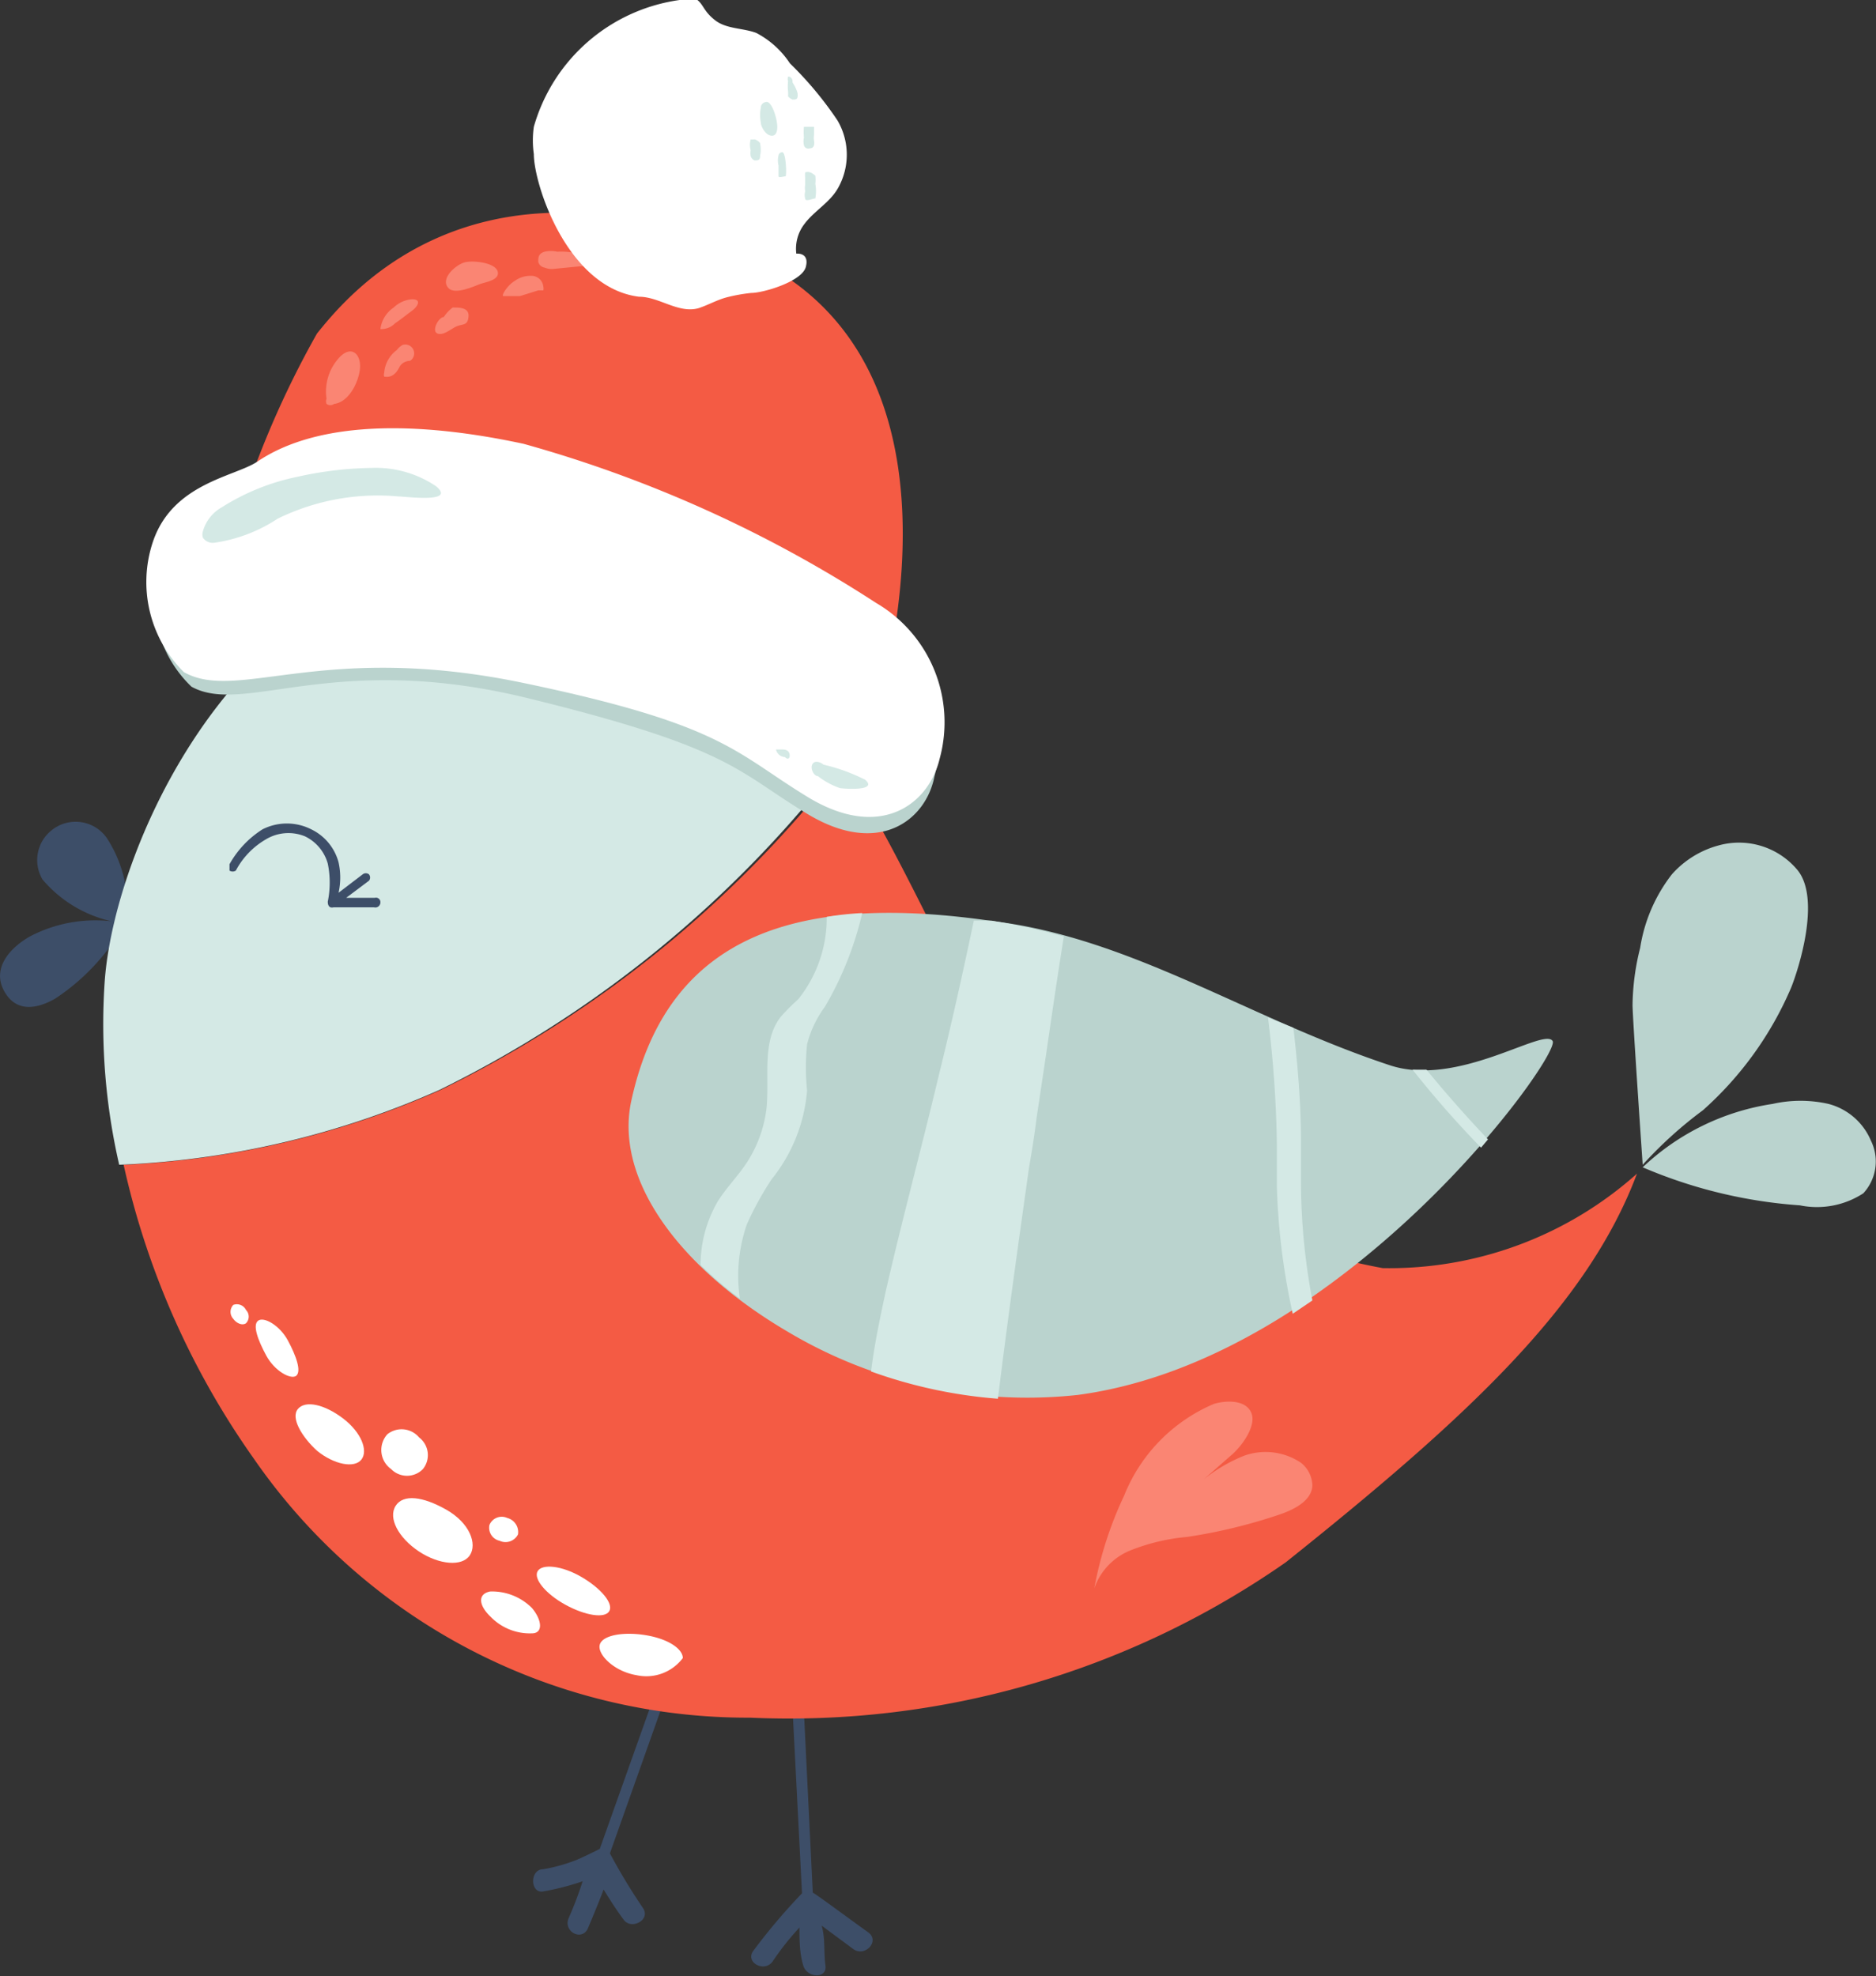 <svg xmlns="http://www.w3.org/2000/svg" viewBox="0 0 29.59 31.17"><rect x="0" y="0" width="29.59" height="31.17" fill="#333333" stroke="none"/><defs><style>.cls-1{fill:#3d4e68;}.cls-2{fill:#f45b44;}.cls-3{fill:#bad3ce;}.cls-4{fill:#d4e9e5;}.cls-5{fill:#fff;}.cls-6{fill:#fa8573;}</style></defs><g id="Layer_2" data-name="Layer 2"><g id="Image"><path class="cls-1" d="M13.7,30.48c-.28-.2-.86-.63-.88-.63l-.2-4.08h-.18l.21,4.09a9.44,9.44,0,0,0-.77.91c-.13.18.18.35.31.16a4.25,4.25,0,0,1,.42-.53c0,.2,0,.4.06.6s.38.21.35,0,0-.42-.06-.63l.5.37C13.64,30.87,13.88,30.62,13.7,30.48Z"/><path class="cls-1" d="M9.62,29.23,11,25.34l-.16-.06L9.46,29.16s-.34.17-.41.19a2.62,2.62,0,0,1-.48.13c-.22,0-.21.39,0,.35a4,4,0,0,0,.62-.16,5.77,5.77,0,0,1-.22.58c-.09.21.2.37.3.17,0,0,.19-.45.25-.62.1.16.2.32.32.48s.43,0,.3-.19A9.46,9.46,0,0,1,9.62,29.23Z"/><path class="cls-2" d="M21.81,20A10.6,10.6,0,0,1,16,16.82c-.89-1.08-1.59-3.05-2.71-4.78a18,18,0,0,1-6.34,5.15,13.83,13.83,0,0,1-5,1.18A12.81,12.81,0,0,0,4,23a9.47,9.47,0,0,0,7.83,4.09,13.69,13.69,0,0,0,8.45-2.45c2.88-2.3,4.76-4.05,5.54-6.13A5.86,5.86,0,0,1,21.81,20Z"/><path class="cls-3" d="M27.12,13.33a1.51,1.51,0,0,0-.75.46,2.52,2.52,0,0,0-.5,1.16,3.83,3.83,0,0,0-.12.9c0,.2.16,2.52.16,2.52a6.53,6.53,0,0,1,.95-.86,5.45,5.45,0,0,0,1.39-1.93c.11-.27.48-1.4.1-1.86A1.2,1.2,0,0,0,27.12,13.33Z"/><path class="cls-3" d="M28.84,17.41a2,2,0,0,0-.88,0,3.8,3.8,0,0,0-2.05,1,7.64,7.64,0,0,0,2.48.6,1.34,1.34,0,0,0,1-.19.74.74,0,0,0,.12-.83A1,1,0,0,0,28.84,17.41Z"/><path class="cls-1" d="M.82,13.09a.6.6,0,0,0-.15.78,2,2,0,0,0,1.09.66,2.22,2.22,0,0,0-1.29.24c-.3.17-.6.49-.41.85s.53.29.81.13A3.4,3.4,0,0,0,2,14.51a2,2,0,0,0-.32-1.3A.6.6,0,0,0,.82,13.09Z"/><path class="cls-4" d="M13.27,12A6.42,6.42,0,0,0,8.33,8.77C4,8.41,1.8,13.22,1.65,15.5a9.9,9.9,0,0,0,.23,2.87,13.83,13.83,0,0,0,5.05-1.18A18,18,0,0,0,13.27,12Z"/><path class="cls-5" d="M5,22.88c.27.22.59.28.7.14s0-.43-.29-.65-.59-.29-.71-.15S4.76,22.66,5,22.88Z"/><path class="cls-5" d="M6.61,24.47c.32.21.68.24.8.06s0-.51-.37-.72-.68-.25-.8-.06S6.28,24.25,6.61,24.47Z"/><path class="cls-5" d="M8.92,25.31c.31.17.62.22.69.1s-.13-.36-.44-.54-.62-.21-.69-.09S8.61,25.14,8.92,25.31Z"/><path class="cls-5" d="M4.67,21.7c.09-.07,0-.32-.13-.56s-.38-.38-.47-.31,0,.31.13.55S4.58,21.76,4.67,21.7Z"/><path class="cls-5" d="M10.77,26.15c0-.14-.22-.3-.58-.36s-.69,0-.73.15.22.42.58.48A.72.72,0,0,0,10.77,26.15Z"/><path class="cls-5" d="M6.17,23.17a.35.35,0,0,0,.5,0,.35.35,0,0,0-.06-.5.36.36,0,0,0-.5-.05A.37.37,0,0,0,6.17,23.17Z"/><path class="cls-5" d="M7.74,25.5a.86.86,0,0,0,.65.26c.18,0,.16-.21,0-.4a.89.89,0,0,0-.66-.26C7.53,25.14,7.55,25.32,7.74,25.5Z"/><path class="cls-5" d="M7.88,24.3a.22.22,0,0,0,.29-.1A.23.23,0,0,0,8,23.94a.21.21,0,0,0-.28.11A.21.21,0,0,0,7.88,24.3Z"/><path class="cls-5" d="M3.88,20.87a.15.15,0,0,0,0-.21.16.16,0,0,0-.2-.08.16.16,0,0,0,0,.22C3.73,20.87,3.82,20.91,3.88,20.87Z"/><path class="cls-3" d="M21.92,16.8c-2.21-.73-4.06-2-6.24-2.27-3-.44-5.13.14-5.72,2.82C9.68,18.6,10.72,20,12.42,21A7.38,7.38,0,0,0,17,22c4.2-.56,7.62-5.35,7.49-5.58S23,17.16,21.92,16.8Z"/><path class="cls-4" d="M11.78,19.31a4.9,4.9,0,0,1,.39-.71,2.56,2.56,0,0,0,.56-1.4,3.58,3.58,0,0,1,0-.73,1.69,1.69,0,0,1,.28-.59,5.27,5.27,0,0,0,.59-1.48,5,5,0,0,0-.56.06,2.05,2.05,0,0,1-.45,1.3,3.44,3.44,0,0,0-.27.27c-.31.39-.18.95-.23,1.45a2,2,0,0,1-.32.87c-.14.21-.32.39-.45.6a2,2,0,0,0-.27,1,5.53,5.53,0,0,0,.62.53A2.48,2.48,0,0,1,11.78,19.31Z"/><path class="cls-4" d="M16.35,17.63l.15-1c.09-.62.18-1.24.28-1.86a10.48,10.48,0,0,0-1.14-.25l-.28,0c-.17.81-.35,1.62-.55,2.43-.27,1.14-.58,2.28-.84,3.42-.09.42-.18.84-.23,1.26a7.59,7.59,0,0,0,2,.43c.15-1.22.32-2.43.49-3.64C16.28,18.13,16.32,17.88,16.35,17.63Z"/><path class="cls-4" d="M22.5,16.87h-.22a15.83,15.83,0,0,0,1.08,1.23l.11-.13C23.13,17.61,22.81,17.25,22.5,16.87Z"/><path class="cls-4" d="M20.52,18.66c0-.22,0-.44,0-.66,0-.59-.05-1.2-.12-1.79L20,16.05a18.26,18.26,0,0,1,.14,2l0,.67a10.73,10.73,0,0,0,.25,2l.31-.21A10.18,10.18,0,0,1,20.52,18.66Z"/><path class="cls-6" d="M20.52,23.07a1,1,0,0,0-.9-.11,2.48,2.48,0,0,0-.78.5l.57-.5c.16-.13.41-.46.33-.67s-.38-.21-.59-.15a2.63,2.63,0,0,0-1.42,1.45,5.92,5.92,0,0,0-.47,1.46,1,1,0,0,1,.6-.61,3.17,3.17,0,0,1,.86-.2,8.41,8.41,0,0,0,1.48-.36c.23-.08.49-.22.5-.45A.47.47,0,0,0,20.52,23.07Z"/><path class="cls-1" d="M5.91,14.16H5.46l.36-.27a.08.08,0,0,0,0-.1.08.08,0,0,0-.1,0l-.38.29a1.1,1.1,0,0,0,0-.48.81.81,0,0,0-.43-.52.85.85,0,0,0-.77,0,1.54,1.54,0,0,0-.52.55s0,.07,0,.1a.09.09,0,0,0,.1,0,1.24,1.24,0,0,1,.47-.49.69.69,0,0,1,.62-.05.68.68,0,0,1,.36.43,1.5,1.5,0,0,1,0,.6c0,.12.09.09.09.09h.64A.08.08,0,0,0,6,14.23.07.07,0,0,0,5.91,14.16Z"/><path class="cls-2" d="M5,5.26c.5-.62,2.44-3,6.61-1.31s2.13,7.56,2.13,7.56-3.31-1.21-5-1.07-5-2.25-5-2.25A14.84,14.84,0,0,1,5,5.26Z"/><path class="cls-6" d="M5.37,5.62c.2-.19.35,0,.3.25s-.21.48-.4.5a.1.1,0,0,1-.12,0,.11.11,0,0,1,0-.08A.79.79,0,0,1,5.37,5.62Z"/><path class="cls-6" d="M6.5,4.72c.17,0,.07.13,0,.18s-.18.14-.27.2A.3.3,0,0,1,6,5.19l0,0a.07.07,0,0,1,0,0,.48.48,0,0,1,.21-.34A.46.46,0,0,1,6.5,4.72Z"/><path class="cls-6" d="M7.07,4.54c-.13-.15.12-.36.25-.4s.49,0,.53.14-.2.17-.28.2S7.17,4.66,7.07,4.54Z"/><path class="cls-6" d="M8.59,4.22a.12.12,0,0,1-.1-.09c0-.07,0-.13.1-.16a.44.44,0,0,1,.2,0,1,1,0,0,1,.56.13s0,.07,0,.09a.16.16,0,0,1-.1,0l-.51.05A.29.29,0,0,1,8.59,4.22Z"/><path class="cls-6" d="M8.12,4.43a.42.42,0,0,1,.26-.08.19.19,0,0,1,.19.17.14.14,0,0,1,0,.06l-.08,0-.29.09c-.09,0-.22,0-.26,0S8,4.5,8.12,4.43Z"/><path class="cls-6" d="M7.14,4.85c.11,0,.26,0,.25.14s-.08.12-.17.15S7,5.3,6.9,5.26,6.92,5,7,5A.57.57,0,0,1,7.14,4.85Z"/><path class="cls-6" d="M6.35,5.44a.14.14,0,0,1,.12.25s-.12,0-.17.1-.12.17-.24.15a.09.09,0,0,1,0-.06.49.49,0,0,1,.2-.36A.29.29,0,0,1,6.35,5.44Z"/><path class="cls-5" d="M12.69,3.53c.15-.2.39-.33.52-.55a1.07,1.07,0,0,0,0-1.08A5.61,5.61,0,0,0,12.46,1a1.43,1.43,0,0,0-.53-.48c-.21-.08-.47-.06-.65-.2S11.1.08,11,0a.53.53,0,0,0-.28,0,2.79,2.79,0,0,0-2.3,2,1.53,1.53,0,0,0,0,.43c0,.48.53,2.11,1.66,2.25.32,0,.62.27.94.18.15-.05.29-.13.44-.17a2.66,2.66,0,0,1,.39-.07c.19,0,.8-.18.86-.41S12.57,4,12.56,4A.64.64,0,0,1,12.69,3.53Z"/><path class="cls-4" d="M12.78,2.72a.1.1,0,0,0-.08,0,.41.41,0,0,0,0,.09l0,.1a.36.36,0,0,0,0,.11.2.2,0,0,0,0,.11c0,.06.12,0,.16,0a.63.63,0,0,0,0-.23.56.56,0,0,0,0-.13S12.8,2.72,12.78,2.72Z"/><path class="cls-4" d="M12.68,2a1,1,0,0,0,0,.17.27.27,0,0,0,0,.12.07.07,0,0,0,.09.05c.07,0,.08-.06.07-.12s0-.07,0-.11l0-.05V2l0,0a0,0,0,0,0,0,0S12.68,2,12.68,2Z"/><path class="cls-4" d="M12.43,1.21a.11.11,0,0,0,0,.07.75.75,0,0,0,0,.16.59.59,0,0,1,0,.08.18.18,0,0,0,.07.05c.06,0,.09,0,.08-.1a.59.59,0,0,0-.08-.17C12.51,1.24,12.46,1.2,12.43,1.21Z"/><path class="cls-4" d="M11.89,2.2s0,0-.05,0a.33.33,0,0,0,0,.17.29.29,0,0,0,0,.09.11.11,0,0,0,.06.07c.06,0,.09,0,.09-.08a.47.47,0,0,0,0-.18C12,2.25,11.92,2.19,11.89,2.2Z"/><path class="cls-4" d="M12.08,1.61A.09.09,0,0,0,12,1.7a.6.6,0,0,0,0,.23c0,.06.06.17.13.2s.13,0,.13-.13S12.17,1.58,12.08,1.61Z"/><path class="cls-4" d="M12.34,2.4s-.05,0-.06.05a.32.32,0,0,0,0,.16c0,.05,0,.14,0,.17s.09,0,.11,0S12.4,2.41,12.34,2.4Z"/><path class="cls-3" d="M13.75,9.77A19.85,19.85,0,0,0,8.28,7.35c-2-.42-3.33-.27-4.13.26-.35.23-1.31.32-1.61,1.22a1.9,1.9,0,0,0,.48,2c.83.46,2.22-.56,5.26.17,3.28.8,3.33,1.16,4.46,1.84s1.87.09,2-.6A2.23,2.23,0,0,0,13.75,9.77Z"/><path class="cls-5" d="M13.82,9.51A20.07,20.07,0,0,0,8.26,7c-2-.43-3.39-.27-4.2.28-.36.24-1.34.34-1.65,1.27a2,2,0,0,0,.49,2.05c.85.48,2.18-.49,5.35.17s3.34,1.1,4.49,1.8,1.91.11,2.08-.6A2.18,2.18,0,0,0,13.82,9.51Z"/><path class="cls-4" d="M5.86,7.38a5.67,5.67,0,0,0-1.17.14A3.54,3.54,0,0,0,3.5,8a.63.63,0,0,0-.3.38.17.17,0,0,0,0,.1.19.19,0,0,0,.18.08,2.44,2.44,0,0,0,1-.38,3.59,3.59,0,0,1,1.91-.35c.11,0,.91.11.59-.16A1.7,1.7,0,0,0,5.86,7.38Z"/><path class="cls-4" d="M13.25,12.43a1.19,1.19,0,0,1-.35-.19c-.06,0-.12-.11-.09-.18s.12-.05.18,0a2.87,2.87,0,0,1,.62.22.14.14,0,0,1,.08.07C13.74,12.47,13.32,12.44,13.25,12.43Z"/><path class="cls-4" d="M12.38,11.94a.15.15,0,0,1-.14-.12,0,0,0,0,1,0,0s.06,0,.09,0,.1,0,.12.06S12.44,12,12.38,11.94Z"/></g></g></svg>